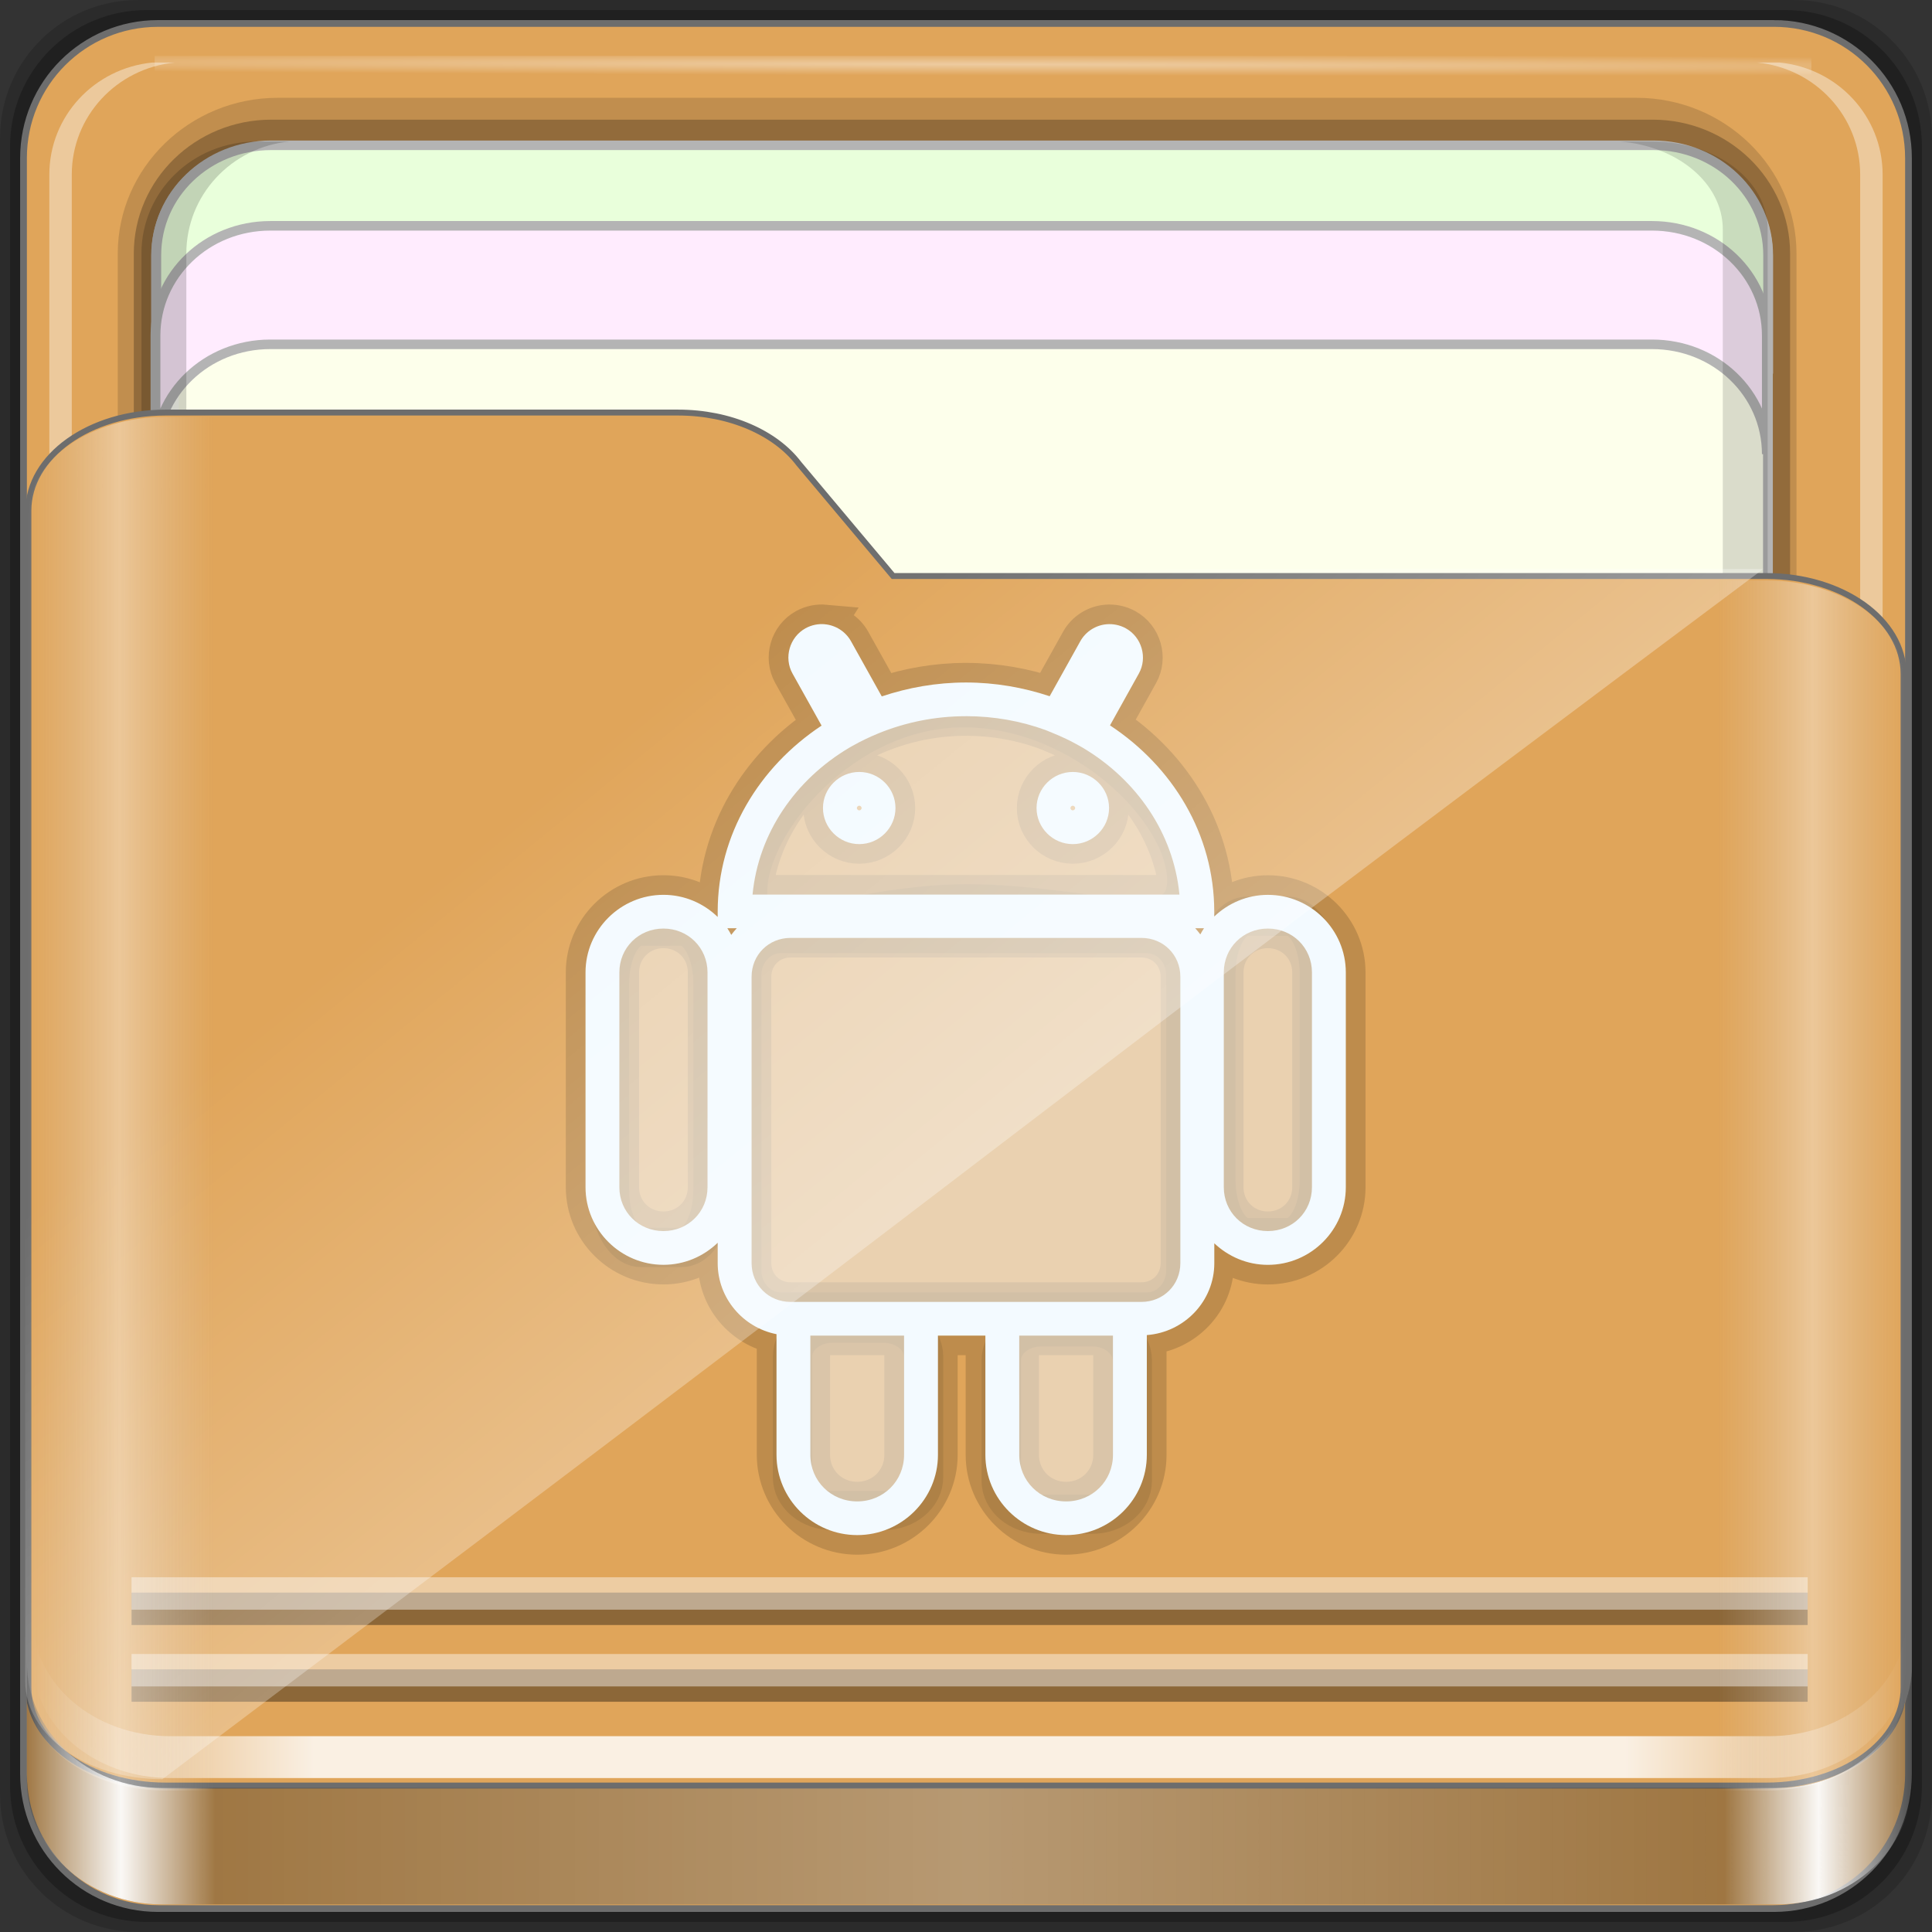 <?xml version="1.0" encoding="UTF-8" standalone="no"?>
<!-- Created with Inkscape (http://www.inkscape.org/) -->

<svg
   xmlns:dc="http://purl.org/dc/elements/1.1/"
   xmlns:cc="http://creativecommons.org/ns#"
   xmlns:rdf="http://www.w3.org/1999/02/22-rdf-syntax-ns#"
   xmlns:svg="http://www.w3.org/2000/svg"
   xmlns="http://www.w3.org/2000/svg"
   xmlns:xlink="http://www.w3.org/1999/xlink"
   xmlns:sodipodi="http://sodipodi.sourceforge.net/DTD/sodipodi-0.dtd"
   xmlns:inkscape="http://www.inkscape.org/namespaces/inkscape"
   width="96"
   height="96"
   viewBox="0 0 96 96"
   version="1.1"
   id="svg1072"
   inkscape:version="0.92.2 2405546, 2018-03-11"
   sodipodi:docname="folder-android.svg">
  <rect x="0" y="0" width="96" height="96" fill="#333333" stroke="none"/>
  <title
     id="title885">Folder-Lila-HD-I</title>
  <defs
     id="defs1066">
    <linearGradient
       inkscape:collect="always"
       id="linearGradient4125">
      <stop
         style="stop-color:#ffffff;stop-opacity:1;"
         offset="0"
         id="stop4127" />
      <stop
         style="stop-color:#ffffff;stop-opacity:0;"
         offset="1"
         id="stop4129" />
    </linearGradient>
    <linearGradient
       id="linearGradient3298">
      <stop
         style="stop-color:#ffffff;stop-opacity:0.031"
         offset="0"
         id="stop3300" />
      <stop
         id="stop3302"
         offset="0.05"
         style="stop-color:#ffffff;stop-opacity:1;" />
      <stop
         style="stop-color:#ffffff;stop-opacity:0.024"
         offset="0.1"
         id="stop3304" />
      <stop
         id="stop3306"
         offset="0.5"
         style="stop-color:#ffffff;stop-opacity:0.281" />
      <stop
         style="stop-color:#fefefe;stop-opacity:0.016"
         offset="0.9"
         id="stop3308" />
      <stop
         id="stop3310"
         offset="0.95"
         style="stop-color:#ffffff;stop-opacity:1;" />
      <stop
         style="stop-color:#fdfdfd;stop-opacity:0"
         offset="1"
         id="stop3312" />
    </linearGradient>
    <linearGradient
       id="linearGradient4188">
      <stop
         style="stop-color:#ffffff;stop-opacity:0;"
         offset="0"
         id="stop4190" />
      <stop
         id="stop4198"
         offset="0.15"
         style="stop-color:#ffffff;stop-opacity:1;" />
      <stop
         id="stop4196"
         offset="0.85"
         style="stop-color:#ffffff;stop-opacity:1;" />
      <stop
         style="stop-color:#ffffff;stop-opacity:0;"
         offset="1"
         id="stop4192" />
    </linearGradient>
    <linearGradient
       id="linearGradient3832">
      <stop
         style="stop-color:#d8d8d8;stop-opacity:0;"
         offset="0"
         id="stop3834" />
      <stop
         id="stop3842"
         offset="0.05"
         style="stop-color:#ffffff;stop-opacity:1;" />
      <stop
         style="stop-color:#d8d8d8;stop-opacity:0;"
         offset="0.1"
         id="stop3846" />
      <stop
         id="stop3840"
         offset="0.5"
         style="stop-color:#d8d8d8;stop-opacity:0;" />
      <stop
         style="stop-color:#d8d8d8;stop-opacity:0;"
         offset="0.9"
         id="stop3844" />
      <stop
         id="stop3848"
         offset="0.95"
         style="stop-color:#ffffff;stop-opacity:1;" />
      <stop
         style="stop-color:#d8d8d8;stop-opacity:0;"
         offset="1"
         id="stop3836" />
    </linearGradient>
    <linearGradient
       id="linearGradient4012">
      <stop
         style="stop-color:#9a9a9a;stop-opacity:1;"
         offset="0"
         id="stop4014" />
      <stop
         style="stop-color:#6e6e6e;stop-opacity:1;"
         offset="1"
         id="stop4016" />
    </linearGradient>
    <linearGradient
       inkscape:collect="always"
       xlink:href="#linearGradient4188"
       id="linearGradient3891"
       gradientUnits="userSpaceOnUse"
       gradientTransform="matrix(1.115,0,0,1.115,6.597,1043.355)"
       x1="6.25"
       y1="80.625"
       x2="89.75"
       y2="80.625" />
    <linearGradient
       gradientTransform="matrix(0.993,0,0,0.981,12.165,1055.322)"
       inkscape:collect="always"
       xlink:href="#linearGradient3298"
       id="linearGradient3893"
       gradientUnits="userSpaceOnUse"
       x1="1.121"
       y1="84.063"
       x2="95.496"
       y2="84.063" />
    <linearGradient
       gradientTransform="matrix(0.993,0,0,0.981,11.828,1054.893)"
       y2="34.832"
       x2="22.635"
       y1="59.746"
       x1="44.726"
       gradientUnits="userSpaceOnUse"
       id="linearGradient3391"
       xlink:href="#linearGradient4125"
       inkscape:collect="always" />
    <linearGradient
       inkscape:collect="always"
       xlink:href="#linearGradient3832"
       id="linearGradient3889"
       gradientUnits="userSpaceOnUse"
       gradientTransform="matrix(1.115,0,0,1.036,-5.522,2.796)"
       x1="6.076"
       y1="47.473"
       x2="89.924"
       y2="47.473" />
    <radialGradient
       inkscape:collect="always"
       xlink:href="#linearGradient4125"
       id="radialGradient3885"
       gradientUnits="userSpaceOnUse"
       gradientTransform="matrix(1.699,0.004,-9.9578932e-5,0.014,-31.242,-184.992)"
       cx="44.659"
       cy="-187.511"
       fx="44.659"
       fy="-187.511"
       r="36.916" />
  </defs>
  <sodipodi:namedview
     id="base"
     pagecolor="#ffffff"
     bordercolor="#666666"
     borderopacity="1.0"
     inkscape:pageopacity="0.0"
     inkscape:pageshadow="2"
     inkscape:zoom="7.8020833"
     inkscape:cx="48"
     inkscape:cy="48"
     inkscape:document-units="px"
     inkscape:current-layer="g1091"
     showgrid="false"
     inkscape:showpageshadow="false"
     units="px"
     inkscape:lockguides="true"
     inkscape:window-width="1920"
     inkscape:window-height="994"
     inkscape:window-x="0"
     inkscape:window-y="21"
     inkscape:window-maximized="1"
     inkscape:snap-global="false">
    <sodipodi:guide
       position="0,0"
       orientation="0,96"
       id="guide1621"
       inkscape:locked="true" />
    <sodipodi:guide
       position="96,0"
       orientation="-96,0"
       id="guide1623"
       inkscape:locked="true" />
    <sodipodi:guide
       position="96,96"
       orientation="0,-96"
       id="guide1625"
       inkscape:locked="true" />
    <sodipodi:guide
       position="0,96"
       orientation="96,0"
       id="guide1627"
       inkscape:locked="true" />
  </sodipodi:namedview>
  <g
     inkscape:label="Base"
     inkscape:groupmode="layer"
     id="layer1"
     transform="translate(0,-1026.52)"
     sodipodi:insensitive="true">
    <g
       id="g1835"
       transform="translate(-12.119,-22.917)">
      <path
         style="display:inline;opacity:0.15;fill:#000000;fill-opacity:1;fill-rule:nonzero;stroke:none;stroke-width:0.987;enable-background:new"
         d="M 101.261,1049.437 H 18.976 c -3.799,0 -6.857,3.058 -6.857,6.857 v 82.286 c 0,3.799 3.058,6.857 6.857,6.857 h 82.286 c 3.799,0 6.857,-3.058 6.857,-6.857 v -82.286 c 0,-3.799 -3.058,-6.857 -6.857,-6.857 z"
         id="path3897"
         inkscape:connector-curvature="0" />
      <path
         inkscape:connector-curvature="0"
         id="path3895"
         d="M 100.833,1049.937 H 19.404 c -3.759,0 -6.786,3.026 -6.786,6.786 v 81.429 c 0,3.759 3.026,6.786 6.786,6.786 h 81.429 c 3.759,0 6.786,-3.026 6.786,-6.786 v -81.429 c 0,-3.759 -3.026,-6.786 -6.786,-6.786 z"
         style="display:inline;opacity:0.25;fill:#000000;fill-opacity:1;fill-rule:nonzero;stroke:none;stroke-width:0.987;enable-background:new" />
    </g>
  </g>
  <g
     inkscape:groupmode="layer"
     id="layer7"
     inkscape:label="spalla">
    <path
       style="display:inline;fill:#e0a55a;fill-opacity:1;fill-rule:nonzero;stroke:#6d6d6d;stroke-width:0.335;stroke-miterlimit:4;stroke-dasharray:none;stroke-opacity:1;enable-background:new"
       d="M 88.142,1.166 H 7.858 c -3.706,0 -6.69,2.984 -6.69,6.691 v 80.287 c 0,3.707 2.984,6.691 6.69,6.691 h 80.283 c 3.706,0 6.69,-2.984 6.69,-6.691 V 7.856 c 0,-3.707 -2.984,-6.691 -6.69,-6.691 z"
       id="rect2419-1"
       inkscape:connector-curvature="0" />
  </g>
  <g
     inkscape:groupmode="layer"
     id="layer6"
     inkscape:label="interno"
     sodipodi:insensitive="true">
    <g
       id="g4855"
       transform="matrix(0,-1.086,1.115,0,-0.948,206.754)"
       style="enable-background:new">
      <path
         sodipodi:nodetypes="sssssssss"
         inkscape:connector-curvature="0"
         id="path4843"
         d="m 117.219,6.098 c -3.921,0 -7.125,3.204 -7.125,7.125 v 60.562 c 0,3.921 3.204,7.125 7.125,7.125 h 61.562 c 3.921,0 7.125,-3.204 7.125,-7.125 v -60.562 c 0,-3.921 -3.204,-7.125 -7.125,-7.125 z"
         style="color:#000000;font-style:normal;font-variant:normal;font-weight:normal;font-stretch:normal;font-size:medium;line-height:normal;font-family:Sans;-inkscape-font-specification:Sans;text-indent:0;text-align:start;text-decoration:none;text-decoration-line:none;letter-spacing:normal;word-spacing:normal;text-transform:none;writing-mode:lr-tb;direction:ltr;baseline-shift:baseline;text-anchor:start;display:inline;overflow:visible;visibility:visible;opacity:0.137;fill:#000000;fill-opacity:1;fill-rule:nonzero;stroke:none;stroke-width:2;marker:none;enable-background:accumulate" />
      <path
         style="color:#000000;font-style:normal;font-variant:normal;font-weight:normal;font-stretch:normal;font-size:medium;line-height:normal;font-family:Sans;-inkscape-font-specification:Sans;text-indent:0;text-align:start;text-decoration:none;text-decoration-line:none;letter-spacing:normal;word-spacing:normal;text-transform:none;writing-mode:lr-tb;direction:ltr;baseline-shift:baseline;text-anchor:start;display:inline;overflow:visible;visibility:visible;opacity:0.245;fill:#000000;fill-opacity:1;fill-rule:nonzero;stroke:none;stroke-width:2;marker:none;enable-background:accumulate"
         d="m 117.219,6.813 c -3.379,0 -6.125,2.746 -6.125,6.125 v 61.562 c 0,3.379 2.746,6.125 6.125,6.125 h 61.562 c 3.379,0 6.125,-2.746 6.125,-6.125 v -61.562 c 0,-3.379 -2.746,-6.125 -6.125,-6.125 z"
         id="path4849"
         inkscape:connector-curvature="0"
         sodipodi:nodetypes="sssssssss" />
      <path
         style="display:inline;fill:#fdffeb;fill-opacity:1;fill-rule:nonzero;stroke:#b4b4b4;stroke-width:0.437;stroke-miterlimit:4;stroke-dasharray:none;stroke-opacity:1"
         d="m 183.704,12.925 c 0,-2.843 -2.242,-5.119 -5.026,-5.119 h -30.722 c 2.784,0 5.026,2.276 5.026,5.119 v 61.594 c 0,2.843 -2.242,5.119 -5.026,5.119 h 30.722 c 2.784,0 5.026,-2.276 5.026,-5.119 z"
         id="path4046"
         inkscape:connector-curvature="0" />
      <path
         inkscape:connector-curvature="0"
         id="path4815"
         d="m 115.708,79.154 v 1 c 0.262,2.594 2.46,4.594 5.125,4.594 h 61.562 c 2.665,0 4.863,-2 5.125,-4.594 v -1 c -0.262,2.594 -2.46,4.594 -5.125,4.594 h -61.562 c -2.665,0 -4.863,-2 -5.125,-4.594 z"
         style="display:inline;opacity:0.4;fill:#ffffff;fill-opacity:1;fill-rule:nonzero;stroke:none" />
      <path
         inkscape:connector-curvature="0"
         id="path4820"
         d="m 116.688,7.813 c -2.594,0.262 -4.594,2.46 -4.594,5.125 v 0.469 c 0.262,-2.594 2.46,-4.594 5.125,-4.594 h 61.562 c 2.665,0 4.863,2 5.125,4.594 v -0.469 c 0,-2.843 -2.282,-5.125 -5.125,-5.125 h -61.562 c -0.178,0 -0.358,-0.017 -0.531,0 z"
         style="display:inline;opacity:0.5;fill:#ffffff;fill-opacity:1;fill-rule:nonzero;stroke:none" />
      <path
         style="display:inline;opacity:0.4;fill:#ffffff;fill-opacity:1;fill-rule:nonzero;stroke:none"
         d="m 115.708,8.643 v -1 c 0.262,-2.594 2.46,-4.594 5.125,-4.594 h 61.562 c 2.665,0 4.863,2 5.125,4.594 v 1 c -0.262,-2.594 -2.46,-4.594 -5.125,-4.594 h -61.562 c -2.665,0 -4.863,2 -5.125,4.594 z"
         id="path3896"
         inkscape:connector-curvature="0" />
      <rect
         style="opacity:0.426;fill:url(#radialGradient3885);fill-opacity:1;stroke:none"
         id="rect3902"
         width="73.831"
         height="0.907"
         x="7.743"
         y="-187.827"
         transform="rotate(90)" />
      <path
         inkscape:connector-curvature="0"
         id="path3899"
         d="m 183.733,12.934 c 0,-2.843 -2.242,-5.119 -5.026,-5.119 h -5.422 c 2.784,0 5.026,2.276 5.026,5.119 v 61.594 c 0,2.843 -2.242,5.119 -5.026,5.119 h 5.422 c 2.784,0 5.026,-2.276 5.026,-5.119 z"
         style="display:inline;fill:#e9ffdb;fill-opacity:1;fill-rule:nonzero;stroke:#b4b4b4;stroke-width:0.437;stroke-miterlimit:4;stroke-dasharray:none;stroke-opacity:1" />
      <path
         style="display:inline;fill:#ffecfe;fill-opacity:1;fill-rule:nonzero;stroke:#b4b4b4;stroke-width:0.437;stroke-miterlimit:4;stroke-dasharray:none;stroke-opacity:1"
         d="m 180.049,12.896 c 0,-2.842 -2.242,-5.117 -5.026,-5.117 h -5.422 c 2.784,0 5.026,2.275 5.026,5.117 v 61.576 c 0,2.842 -2.242,5.117 -5.026,5.117 h 5.422 c 2.784,0 5.026,-2.275 5.026,-5.117 z"
         id="path3086"
         inkscape:connector-curvature="0" />
      <path
         inkscape:connector-curvature="0"
         id="path4810"
         d="m 127.618,73.032 v 1.469 c 0,2.843 1.789,5.125 4.017,5.125 h 48.254 c 2.228,0 4.017,-2.282 4.017,-5.125 v -1.469 c -0.205,2.594 -1.928,4.594 -4.017,4.594 h -48.254 c -2.089,0 -3.812,-2 -4.017,-4.594 z"
         style="display:inline;opacity:0.138;fill:#000000;fill-opacity:1;fill-rule:nonzero;stroke:none" />
      <path
         style="display:inline;opacity:0.169;fill:#000000;fill-opacity:1;fill-rule:nonzero;stroke:none"
         d="m 112.094,13.748 v -1.469 c 0,-2.843 2.282,-5.125 5.125,-5.125 h 61.562 c 2.843,0 5.125,2.282 5.125,5.125 v 1.469 c -0.262,-2.594 -2.46,-4.594 -5.125,-4.594 h -61.562 c -2.665,0 -4.863,2 -5.125,4.594 z"
         id="path3898"
         inkscape:connector-curvature="0" />
    </g>
  </g>
  <g
     inkscape:groupmode="layer"
     id="layer5"
     inkscape:label="tasca">
    <path
       sodipodi:nodetypes="ssssssccssss"
       inkscape:connector-curvature="0"
       id="path4187"
       d="m 1.411,83.85 c 0,2.7 3.041,4.873 6.818,4.873 H 87.771 c 3.777,0 6.818,-2.173 6.818,-4.873 V 33.495 c 0,-2.7 -3.041,-4.873 -6.818,-4.873 H 44.378 L 39.691,23.038 C 38.539,21.519 36.286,20.5 33.69,20.5 H 8.229 c -3.777,0 -6.818,2.173 -6.818,4.873 z"
       style="display:inline;fill:#e0a55a;fill-opacity:1;fill-rule:nonzero;stroke:#6d6d6d;stroke-width:0.294;stroke-miterlimit:4;stroke-dasharray:none;stroke-opacity:1;enable-background:new" />
    <g
       id="g931"
       transform="translate(-248.859,162.599)" />
    <g
       id="g1100"
       transform="translate(-503.893,465.561)" />
    <g
       inkscape:label="Layer 1"
       id="layer1-6"
       transform="matrix(1.5,0,0,1.5,-160.996,-18.679)" />
    <g
       id="g870"
       transform="matrix(1.469,0,0,1.444,-3.419,-36.584)"
       style="opacity:1;fill:none;fill-opacity:1;stroke:#000000;stroke-opacity:0.153;stroke-width:1.343;stroke-miterlimit:4;stroke-dasharray:none">
      <g
         transform="matrix(-0.086,0,0,0.087,34.982,53.142)"
         id="g878"
         style="fill:none;fill-opacity:1;stroke:#000000;stroke-width:15.503;stroke-miterlimit:4;stroke-dasharray:none;stroke-opacity:0.153">
        <path
           inkscape:connector-curvature="0"
           style="opacity:0.521;fill:none;fill-opacity:0.969;stroke:#000000;stroke-width:1.305;stroke-linecap:butt;stroke-linejoin:bevel;stroke-miterlimit:4;stroke-dasharray:none;stroke-dashoffset:0;stroke-opacity:0.153;paint-order:stroke fill markers"
           d="m 31.926,28.273 c -3.992,0 -7.145,3.832 -7.145,6.113 0,2.281 3.278,0.412 7.27,0.412 3.992,0 7.27,1.496 7.27,-0.785 0,-2.281 -3.403,-5.74 -7.395,-5.74 z m 9.4,6.939 c -0.579,0 -1.045,0.852 -1.045,1.912 v 6.871 c 0,1.06 0.466,1.914 1.045,1.914 h 1.338 c 0.579,0 1.045,-0.854 1.045,-1.914 V 37.125 c 0,-1.06 -0.466,-1.912 -1.045,-1.912 z m -20.074,0.33 c -0.579,0 -1.045,0.852 -1.045,1.912 v 6.873 c 0,1.06 0.466,1.912 1.045,1.912 h 1.34 c 0.579,0 1.045,-0.852 1.045,-1.912 v -6.873 c 0,-1.06 -0.466,-1.912 -1.045,-1.912 z m 4.635,0.248 c -0.721,0 -1.301,0.617 -1.301,1.385 v 9.826 c 0,0.767 0.58,1.387 1.301,1.387 h 12.102 c 0.721,0 1.301,-0.619 1.301,-1.387 v -9.826 c 0,-0.767 -0.58,-1.385 -1.301,-1.385 z m 1.703,12.969 c -0.732,0 -1.322,0.497 -1.322,1.115 v 4.006 c 0,0.618 0.59,1.115 1.322,1.115 h 1.693 c 0.732,0 1.322,-0.497 1.322,-1.115 V 49.875 c 0,-0.618 -0.59,-1.115 -1.322,-1.115 z m 6.908,0.123 c -0.732,0 -1.32,0.497 -1.32,1.115 v 4.006 c 0,0.618 0.588,1.115 1.32,1.115 h 1.693 c 0.732,0 1.322,-0.497 1.322,-1.115 v -4.006 c 0,-0.618 -0.59,-1.115 -1.322,-1.115 z"
           transform="matrix(-11.882,0,0,11.882,380.108,-375.618)"
           id="rect852" />
        <path
           inkscape:connector-curvature="0"
           style="color:#000000;font-style:normal;font-variant:normal;font-weight:normal;font-stretch:normal;font-size:medium;line-height:normal;font-family:sans-serif;font-variant-ligatures:normal;font-variant-position:normal;font-variant-caps:normal;font-variant-numeric:normal;font-variant-alternates:normal;font-feature-settings:normal;text-indent:0;text-align:start;text-decoration:none;text-decoration-line:none;text-decoration-style:solid;text-decoration-color:#000000;letter-spacing:normal;word-spacing:normal;text-transform:none;writing-mode:lr-tb;direction:ltr;text-orientation:mixed;dominant-baseline:auto;baseline-shift:baseline;text-anchor:start;white-space:normal;shape-padding:0;clip-rule:nonzero;display:inline;overflow:visible;visibility:visible;opacity:1;isolation:auto;mix-blend-mode:normal;color-interpolation:sRGB;color-interpolation-filters:linearRGB;solid-color:#000000;solid-opacity:1;vector-effect:none;fill:none;fill-opacity:1;fill-rule:nonzero;stroke:#000000;stroke-width:1.305;stroke-linecap:butt;stroke-linejoin:miter;stroke-miterlimit:4;stroke-dasharray:none;stroke-dashoffset:0;stroke-opacity:0.153;color-rendering:auto;image-rendering:auto;shape-rendering:auto;text-rendering:auto;enable-background:accumulate"
           d="m 27.334,25.492 c -0.212,-0.019 -0.437,0.025 -0.635,0.135 -0.528,0.293 -0.725,0.977 -0.432,1.506 l 0.963,1.734 c -2.071,1.38 -3.436,3.626 -3.439,6.186 v 0.184 C 23.326,34.783 22.693,34.5 21.996,34.5 c -1.42,0 -2.58,1.162 -2.58,2.582 v 7.152 c 0,1.42 1.16,2.582 2.58,2.582 0.697,0 1.329,-0.282 1.795,-0.734 v 0.678 c 0,1.168 0.841,2.147 1.947,2.365 v 4.016 c 0,1.471 1.201,2.672 2.672,2.672 1.471,0 2.672,-1.201 2.672,-2.672 v -3.969 h 1.57 v 3.969 c 0,1.471 1.201,2.672 2.672,2.672 1.471,0 2.672,-1.201 2.672,-2.672 v -3.986 c 1.243,-0.093 2.234,-1.129 2.234,-2.395 v -0.66 c 0.464,0.441 1.086,0.717 1.773,0.717 1.42,0 2.58,-1.162 2.58,-2.582 v -7.152 c 0,-1.42 -1.16,-2.582 -2.58,-2.582 -0.688,0 -1.312,0.278 -1.775,0.721 v -0.168 c -0.003,-2.565 -1.372,-4.816 -3.451,-6.195 l 0.955,-1.725 c 0.293,-0.528 0.097,-1.213 -0.432,-1.506 -0.199,-0.11 -0.423,-0.153 -0.635,-0.135 -0.354,0.031 -0.688,0.236 -0.871,0.566 l -1.014,1.83 c -0.868,-0.29 -1.8,-0.457 -2.771,-0.457 -0.978,3.3e-5 -1.914,0.169 -2.787,0.463 l -1.018,-1.836 c -0.183,-0.33 -0.517,-0.535 -0.871,-0.566 z m 4.676,3.061 c 0.932,7.4e-5 1.819,0.164 2.631,0.461 l 0.035,0.014 c 0.069,0.026 0.135,0.056 0.203,0.084 0.303,0.123 0.597,0.263 0.875,0.422 l 0.119,0.068 c 1.786,1.066 3.009,2.846 3.203,4.891 h -14.131 c 0.194,-2.043 1.415,-3.823 3.199,-4.889 l 0.109,-0.062 c 0.276,-0.158 0.567,-0.297 0.867,-0.42 0.881,-0.361 1.855,-0.568 2.889,-0.568 z m -3.533,1.857 c -0.66,0 -1.201,0.541 -1.201,1.201 0,0.66 0.542,1.201 1.201,1.201 0.66,0 1.199,-0.542 1.199,-1.201 0,-0.66 -0.539,-1.201 -1.199,-1.201 z m 7.068,0 c -0.66,0 -1.199,0.542 -1.199,1.201 0,0.66 0.54,1.201 1.199,1.201 0.66,0 1.201,-0.541 1.201,-1.201 0,-0.66 -0.541,-1.201 -1.201,-1.201 z m -7.068,1.123 c 0.04,0 0.078,0.038 0.078,0.078 0,0.04 -0.038,0.078 -0.078,0.078 -0.04,0 -0.08,-0.039 -0.08,-0.078 0,-0.04 0.041,-0.078 0.08,-0.078 z m 7.068,0 c 0.04,0 0.08,0.039 0.08,0.078 0,0.04 -0.04,0.078 -0.08,0.078 -0.04,0 -0.078,-0.038 -0.078,-0.078 0,-0.04 0.039,-0.078 0.078,-0.078 z m -11.434,4.08 h 0.311 c -0.064,0.071 -0.126,0.143 -0.182,0.221 -0.042,-0.075 -0.08,-0.151 -0.129,-0.221 z m 15.488,0 h 0.289 c -0.045,0.065 -0.082,0.136 -0.121,0.205 -0.052,-0.072 -0.109,-0.139 -0.168,-0.205 z m -17.604,0.01 c 0.818,0 1.459,0.641 1.459,1.459 v 7.152 c 0,0.818 -0.641,1.459 -1.459,1.459 -0.818,0 -1.459,-0.641 -1.459,-1.459 v -7.152 c 0,-0.818 0.641,-1.459 1.459,-1.459 z m 20.008,0 c 0.818,0 1.459,0.641 1.459,1.459 v 7.152 c 0,0.818 -0.641,1.459 -1.459,1.459 -0.818,0 -1.459,-0.641 -1.459,-1.459 v -7.152 c 0,-0.818 0.641,-1.459 1.459,-1.459 z m -15.801,0.311 h 11.615 c 0.725,0 1.289,0.566 1.289,1.291 V 46.76 c 0,0.725 -0.564,1.291 -1.289,1.291 h -6.736 -4.879 c -0.725,0 -1.289,-0.566 -1.289,-1.291 v -9.535 c 0,-0.725 0.564,-1.291 1.289,-1.291 z m 0.656,13.238 h 3.102 v 3.969 c 0,0.869 -0.682,1.551 -1.551,1.551 -0.869,0 -1.551,-0.682 -1.551,-1.551 z m 6.914,0 H 36.875 v 3.969 c 0,0.869 -0.682,1.551 -1.551,1.551 -0.869,0 -1.551,-0.682 -1.551,-1.551 z"
           id="path872"
           transform="matrix(-11.882,0,0,11.882,380.108,-375.618)" />
      </g>
      <use
         height="100%"
         width="100%"
         y="0"
         x="0"
         style="fill:none;fill-opacity:1;stroke:#000000;stroke-width:1.343;stroke-miterlimit:4;stroke-dasharray:none;stroke-opacity:0.153"
         xlink:href="#b"
         id="use2" />
      <g
         transform="matrix(0.086,0,0,0.087,35.004,53.142)"
         style="fill:none;fill-opacity:1;stroke:#000000;stroke-width:15.503;stroke-miterlimit:4;stroke-dasharray:none;stroke-opacity:0.153"
         id="a" />
      <g
         transform="matrix(0.086,0,0,0.087,35.004,53.142)"
         style="fill:none;fill-opacity:1;stroke:#000000;stroke-width:15.503;stroke-miterlimit:4;stroke-dasharray:none;stroke-opacity:0.153"
         id="b" />
    </g>
    <g
       style="opacity:1;fill:#f3faff;fill-opacity:1;stroke:none;stroke-opacity:0.153;stroke-width:1.343;stroke-miterlimit:4;stroke-dasharray:none"
       transform="matrix(1.469,0,0,1.444,-3.419,-36.584)"
       id="g1099">
      <g
         style="fill:#f3faff;fill-opacity:1;stroke:none;stroke-width:15.503;stroke-miterlimit:4;stroke-dasharray:none;stroke-opacity:0.153"
         id="g1091"
         transform="matrix(-0.086,0,0,0.087,34.982,53.142)">
        <path
           id="path1087"
           transform="matrix(-11.882,0,0,11.882,380.108,-375.618)"
           d="m 31.926,28.273 c -3.992,0 -7.145,3.832 -7.145,6.113 0,2.281 3.278,0.412 7.27,0.412 3.992,0 7.27,1.496 7.27,-0.785 0,-2.281 -3.403,-5.74 -7.395,-5.74 z m 9.4,6.939 c -0.579,0 -1.045,0.852 -1.045,1.912 v 6.871 c 0,1.06 0.466,1.914 1.045,1.914 h 1.338 c 0.579,0 1.045,-0.854 1.045,-1.914 V 37.125 c 0,-1.06 -0.466,-1.912 -1.045,-1.912 z m -20.074,0.33 c -0.579,0 -1.045,0.852 -1.045,1.912 v 6.873 c 0,1.06 0.466,1.912 1.045,1.912 h 1.34 c 0.579,0 1.045,-0.852 1.045,-1.912 v -6.873 c 0,-1.06 -0.466,-1.912 -1.045,-1.912 z m 4.635,0.248 c -0.721,0 -1.301,0.617 -1.301,1.385 v 9.826 c 0,0.767 0.58,1.387 1.301,1.387 h 12.102 c 0.721,0 1.301,-0.619 1.301,-1.387 v -9.826 c 0,-0.767 -0.58,-1.385 -1.301,-1.385 z m 1.703,12.969 c -0.732,0 -1.322,0.497 -1.322,1.115 v 4.006 c 0,0.618 0.59,1.115 1.322,1.115 h 1.693 c 0.732,0 1.322,-0.497 1.322,-1.115 V 49.875 c 0,-0.618 -0.59,-1.115 -1.322,-1.115 z m 6.908,0.123 c -0.732,0 -1.32,0.497 -1.32,1.115 v 4.006 c 0,0.618 0.588,1.115 1.32,1.115 h 1.693 c 0.732,0 1.322,-0.497 1.322,-1.115 v -4.006 c 0,-0.618 -0.59,-1.115 -1.322,-1.115 z"
           style="opacity:0.521;fill:#f3faff;fill-opacity:1;stroke:none;stroke-width:1.305;stroke-linecap:butt;stroke-linejoin:bevel;stroke-miterlimit:4;stroke-dasharray:none;stroke-dashoffset:0;stroke-opacity:0.153;paint-order:stroke fill markers"
           inkscape:connector-curvature="0" />
        <path
           transform="matrix(-11.882,0,0,11.882,380.108,-375.618)"
           id="path1089"
           d="m 27.334,25.492 c -0.212,-0.019 -0.437,0.025 -0.635,0.135 -0.528,0.293 -0.725,0.977 -0.432,1.506 l 0.963,1.734 c -2.071,1.38 -3.436,3.626 -3.439,6.186 v 0.184 C 23.326,34.783 22.693,34.5 21.996,34.5 c -1.42,0 -2.58,1.162 -2.58,2.582 v 7.152 c 0,1.42 1.16,2.582 2.58,2.582 0.697,0 1.329,-0.282 1.795,-0.734 v 0.678 c 0,1.168 0.841,2.147 1.947,2.365 v 4.016 c 0,1.471 1.201,2.672 2.672,2.672 1.471,0 2.672,-1.201 2.672,-2.672 v -3.969 h 1.57 v 3.969 c 0,1.471 1.201,2.672 2.672,2.672 1.471,0 2.672,-1.201 2.672,-2.672 v -3.986 c 1.243,-0.093 2.234,-1.129 2.234,-2.395 v -0.66 c 0.464,0.441 1.086,0.717 1.773,0.717 1.42,0 2.58,-1.162 2.58,-2.582 v -7.152 c 0,-1.42 -1.16,-2.582 -2.58,-2.582 -0.688,0 -1.312,0.278 -1.775,0.721 v -0.168 c -0.003,-2.565 -1.372,-4.816 -3.451,-6.195 l 0.955,-1.725 c 0.293,-0.528 0.097,-1.213 -0.432,-1.506 -0.199,-0.11 -0.423,-0.153 -0.635,-0.135 -0.354,0.031 -0.688,0.236 -0.871,0.566 l -1.014,1.83 c -0.868,-0.29 -1.8,-0.457 -2.771,-0.457 -0.978,3.3e-5 -1.914,0.169 -2.787,0.463 l -1.018,-1.836 c -0.183,-0.33 -0.517,-0.535 -0.871,-0.566 z m 4.676,3.061 c 0.932,7.4e-5 1.819,0.164 2.631,0.461 l 0.035,0.014 c 0.069,0.026 0.135,0.056 0.203,0.084 0.303,0.123 0.597,0.263 0.875,0.422 l 0.119,0.068 c 1.786,1.066 3.009,2.846 3.203,4.891 h -14.131 c 0.194,-2.043 1.415,-3.823 3.199,-4.889 l 0.109,-0.062 c 0.276,-0.158 0.567,-0.297 0.867,-0.42 0.881,-0.361 1.855,-0.568 2.889,-0.568 z m -3.533,1.857 c -0.66,0 -1.201,0.541 -1.201,1.201 0,0.66 0.542,1.201 1.201,1.201 0.66,0 1.199,-0.542 1.199,-1.201 0,-0.66 -0.539,-1.201 -1.199,-1.201 z m 7.068,0 c -0.66,0 -1.199,0.542 -1.199,1.201 0,0.66 0.54,1.201 1.199,1.201 0.66,0 1.201,-0.541 1.201,-1.201 0,-0.66 -0.541,-1.201 -1.201,-1.201 z m -7.068,1.123 c 0.04,0 0.078,0.038 0.078,0.078 0,0.04 -0.038,0.078 -0.078,0.078 -0.04,0 -0.08,-0.039 -0.08,-0.078 0,-0.04 0.041,-0.078 0.08,-0.078 z m 7.068,0 c 0.04,0 0.08,0.039 0.08,0.078 0,0.04 -0.04,0.078 -0.08,0.078 -0.04,0 -0.078,-0.038 -0.078,-0.078 0,-0.04 0.039,-0.078 0.078,-0.078 z m -11.434,4.08 h 0.311 c -0.064,0.071 -0.126,0.143 -0.182,0.221 -0.042,-0.075 -0.08,-0.151 -0.129,-0.221 z m 15.488,0 h 0.289 c -0.045,0.065 -0.082,0.136 -0.121,0.205 -0.052,-0.072 -0.109,-0.139 -0.168,-0.205 z m -17.604,0.01 c 0.818,0 1.459,0.641 1.459,1.459 v 7.152 c 0,0.818 -0.641,1.459 -1.459,1.459 -0.818,0 -1.459,-0.641 -1.459,-1.459 v -7.152 c 0,-0.818 0.641,-1.459 1.459,-1.459 z m 20.008,0 c 0.818,0 1.459,0.641 1.459,1.459 v 7.152 c 0,0.818 -0.641,1.459 -1.459,1.459 -0.818,0 -1.459,-0.641 -1.459,-1.459 v -7.152 c 0,-0.818 0.641,-1.459 1.459,-1.459 z m -15.801,0.311 h 11.615 c 0.725,0 1.289,0.566 1.289,1.291 V 46.76 c 0,0.725 -0.564,1.291 -1.289,1.291 h -6.736 -4.879 c -0.725,0 -1.289,-0.566 -1.289,-1.291 v -9.535 c 0,-0.725 0.564,-1.291 1.289,-1.291 z m 0.656,13.238 h 3.102 v 3.969 c 0,0.869 -0.682,1.551 -1.551,1.551 -0.869,0 -1.551,-0.682 -1.551,-1.551 z m 6.914,0 H 36.875 v 3.969 c 0,0.869 -0.682,1.551 -1.551,1.551 -0.869,0 -1.551,-0.682 -1.551,-1.551 z"
           style="color:#000000;font-style:normal;font-variant:normal;font-weight:normal;font-stretch:normal;font-size:medium;line-height:normal;font-family:sans-serif;font-variant-ligatures:normal;font-variant-position:normal;font-variant-caps:normal;font-variant-numeric:normal;font-variant-alternates:normal;font-feature-settings:normal;text-indent:0;text-align:start;text-decoration:none;text-decoration-line:none;text-decoration-style:solid;text-decoration-color:#000000;letter-spacing:normal;word-spacing:normal;text-transform:none;writing-mode:lr-tb;direction:ltr;text-orientation:mixed;dominant-baseline:auto;baseline-shift:baseline;text-anchor:start;white-space:normal;shape-padding:0;clip-rule:nonzero;display:inline;overflow:visible;visibility:visible;opacity:1;isolation:auto;mix-blend-mode:normal;color-interpolation:sRGB;color-interpolation-filters:linearRGB;solid-color:#000000;solid-opacity:1;vector-effect:none;fill:#f3faff;fill-opacity:1;fill-rule:nonzero;stroke:none;stroke-width:1.305;stroke-linecap:butt;stroke-linejoin:miter;stroke-miterlimit:4;stroke-dasharray:none;stroke-dashoffset:0;stroke-opacity:0.153;color-rendering:auto;image-rendering:auto;shape-rendering:auto;text-rendering:auto;enable-background:accumulate"
           inkscape:connector-curvature="0" />
      </g>
      <use
         id="use1093"
         xlink:href="#b"
         style="fill:#f3faff;fill-opacity:1;stroke:none;stroke-width:1.343;stroke-miterlimit:4;stroke-dasharray:none;stroke-opacity:0.153"
         x="0"
         y="0"
         width="100%"
         height="100%" />
      <g
         id="g1095"
         style="fill:#f3faff;fill-opacity:1;stroke:none;stroke-width:15.503;stroke-miterlimit:4;stroke-dasharray:none;stroke-opacity:0.153"
         transform="matrix(0.086,0,0,0.087,35.004,53.142)" />
      <g
         id="g1097"
         style="fill:#f3faff;fill-opacity:1;stroke:none;stroke-width:15.503;stroke-miterlimit:4;stroke-dasharray:none;stroke-opacity:0.153"
         transform="matrix(0.086,0,0,0.087,35.004,53.142)" />
    </g>
  </g>
  <g
     inkscape:groupmode="layer"
     id="layer3"
     inkscape:label="ombre-luci"
     style="display:inline"
     sodipodi:insensitive="true">
    <g
       id="g1041"
       transform="matrix(1,0,0,0.933,0,6.327)">
      <g
         id="g913"
         transform="translate(-11.94,-1049.596)">
        <path
           style="display:inline;opacity:0.831;fill:url(#linearGradient3891);fill-opacity:1;fill-rule:nonzero;stroke:none;stroke-width:1.115;enable-background:new"
           d="m 13.566,1129.008 v 2.23 c 0,3.49 3.056,6.272 6.83,6.272 h 79.447 c 3.774,0 6.83,-2.782 6.83,-6.272 v -2.23 c 0,3.49 -3.056,6.272 -6.83,6.272 H 20.395 c -3.774,0 -6.83,-2.782 -6.83,-6.272 z"
           id="path4045"
           inkscape:connector-curvature="0" />
        <path
           inkscape:connector-curvature="0"
           id="path4114"
           d="m 18.476,1132.583 h 83.286 v 0 0"
           style="opacity:0.375;fill:none;stroke:#000000;stroke-width:1.727px;stroke-linecap:butt;stroke-linejoin:miter;stroke-opacity:1;enable-background:new" />
        <path
           style="opacity:0.435;fill:none;stroke:#ffffff;stroke-width:1.727px;stroke-linecap:butt;stroke-linejoin:miter;stroke-opacity:1;enable-background:new"
           d="m 18.476,1131.766 h 83.286 v 0 0"
           id="path4110"
           inkscape:connector-curvature="0" />
        <path
           style="opacity:0.375;fill:none;stroke:#000000;stroke-width:1.727px;stroke-linecap:butt;stroke-linejoin:miter;stroke-opacity:1;enable-background:new"
           d="m 18.476,1128.496 h 83.286 v 0 0"
           id="path4116"
           inkscape:connector-curvature="0" />
        <path
           inkscape:connector-curvature="0"
           id="path4112"
           d="m 18.476,1127.679 h 83.286 v 0 0"
           style="opacity:0.435;fill:none;stroke:#ffffff;stroke-width:1.727px;stroke-linecap:butt;stroke-linejoin:miter;stroke-opacity:1;enable-background:new" />
        <path
           style="display:inline;opacity:0.3;fill:#000000;fill-opacity:1;fill-rule:nonzero;stroke:none;stroke-width:0.987;enable-background:new"
           d="m 13.277,1131.369 v 6.238 c 0,3.678 2.994,6.633 6.7,6.633 h 80.281 c 3.706,0 6.7,-2.955 6.7,-6.633 v -6.238 c 0,3.678 -2.994,6.664 -6.7,6.664 H 19.978 c -3.706,0 -6.7,-2.986 -6.7,-6.664 z"
           id="path3871"
           inkscape:connector-curvature="0" />
        <path
           inkscape:connector-curvature="0"
           id="path3876"
           d="m 13.277,1131.369 v 6.238 c 0,3.678 2.994,6.633 6.7,6.633 h 80.281 c 3.706,0 6.7,-2.955 6.7,-6.633 v -6.238 c 0,3.678 -2.994,6.664 -6.7,6.664 H 19.978 c -3.706,0 -6.7,-2.986 -6.7,-6.664 z"
           style="display:inline;opacity:0.951;fill:url(#linearGradient3893);fill-opacity:1;fill-rule:nonzero;stroke:none;stroke-width:0.987;enable-background:new" />
        <path
           sodipodi:nodetypes="sccccssss"
           inkscape:connector-curvature="0"
           id="path3355"
           d="m 13.193,1132.344 c 0,2.895 3.041,5.226 6.818,5.226 49.601,-40.026 39.172,-32.106 79.542,-64.449 H 56.16 l -4.687,-5.988 c -1.152,-1.629 -3.404,-2.722 -6.001,-2.722 H 20.01 c -3.777,0 -6.818,2.331 -6.818,5.226 z"
           style="display:inline;opacity:0.332;fill:url(#linearGradient3391);fill-opacity:1;fill-rule:nonzero;stroke:none;stroke-width:0.987;enable-background:new" />
      </g>
      <path
         sodipodi:nodetypes="ssssssccssss"
         inkscape:connector-curvature="0"
         id="path3262"
         d="m 1.411,83.354 c 0,2.895 3.041,5.226 6.818,5.226 H 87.771 c 3.777,0 6.818,-2.331 6.818,-5.226 v -53.998 c 0,-2.895 -3.041,-5.226 -6.818,-5.226 H 44.378 l -4.687,-5.988 c -1.152,-1.629 -3.404,-2.722 -6.001,-2.722 H 8.229 c -3.777,0 -6.818,2.331 -6.818,5.226 z"
         style="display:inline;opacity:0.381;fill:url(#linearGradient3889);fill-opacity:1;fill-rule:nonzero;stroke:none;stroke-width:0.987;enable-background:new" />
    </g>
  </g>
</svg>

